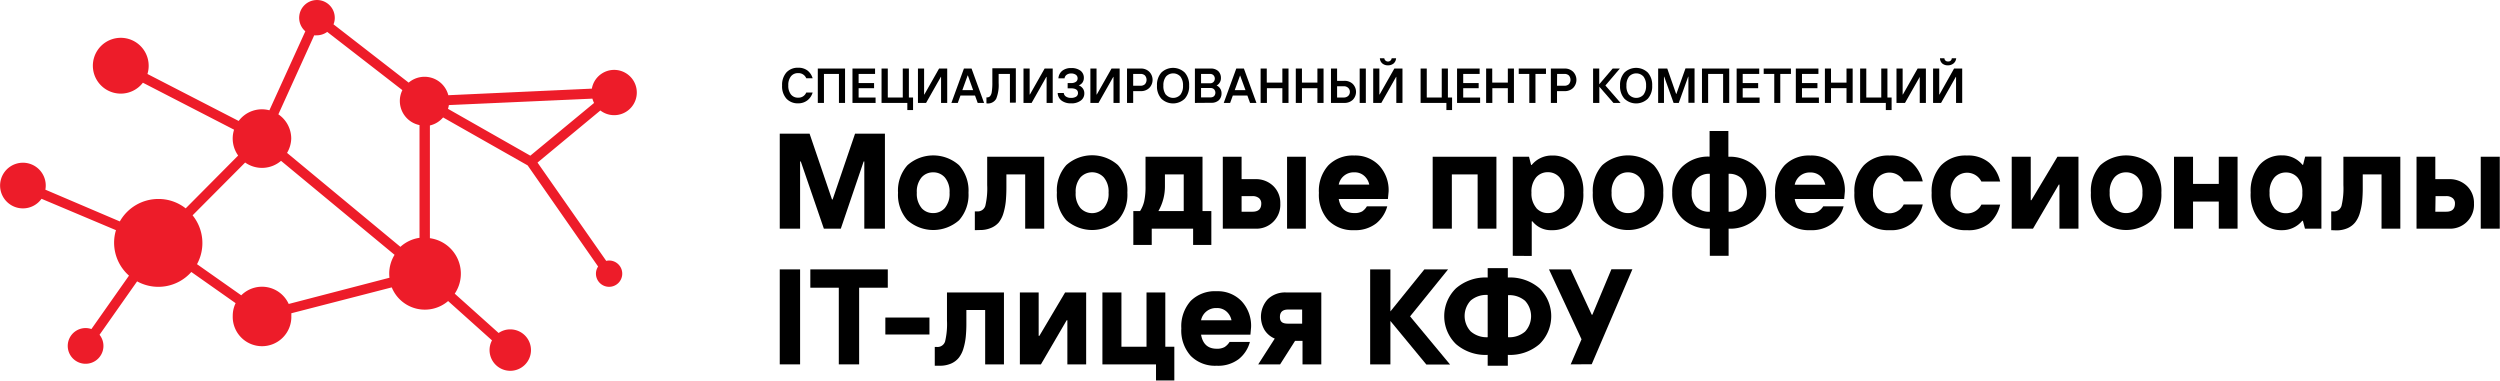 <svg xmlns="http://www.w3.org/2000/svg" viewBox="0 0 532.22 81.04"><defs><style>.a{fill:#ed1c29;}</style></defs><path class="a" d="M127.81,23.52A4.82,4.82,0,1,0,126,18.87l-30.56,1.4A5.22,5.22,0,0,0,87,17.59L71,5.18a3.59,3.59,0,0,0,.27-1.39A3.79,3.79,0,1,0,65,6.66L57.35,23.48a6.17,6.17,0,0,0-6.54,2.27l-19.42-10A5.86,5.86,0,0,0,31.65,14a5.94,5.94,0,1,0-1.23,3.61l19.41,10a6.23,6.23,0,0,0,.87,5.5L39.53,44.36a9.3,9.3,0,0,0-5.83-2,9.41,9.41,0,0,0-8.19,4.78L9.66,40.38a5.26,5.26,0,0,0,.08-.89,4.86,4.86,0,1,0-.9,2.83L24.69,49a9.15,9.15,0,0,0-.4,2.68,9.37,9.37,0,0,0,3.17,7l-8,11.37a3.8,3.8,0,1,0,1.73,1.22l8-11.37a9.37,9.37,0,0,0,11.54-2l9.43,6.64a6.12,6.12,0,0,0-.61,2.67,6.24,6.24,0,1,0,12.47,0,4.41,4.41,0,0,0,0-.52L83.4,61.18a7.61,7.61,0,0,0,12,2.91l9.34,8.37a4.35,4.35,0,0,0-.52,2.07,4.41,4.41,0,1,0,4.41-4.41,4.31,4.31,0,0,0-2.48.77l-9.34-8.37a7.62,7.62,0,0,0-5.29-11.81l0-24A5.22,5.22,0,0,0,94.33,25l18,10.21,15,21.53a2.75,2.75,0,0,0-.46,1.52,2.8,2.8,0,1,0,2.8-2.8,2.49,2.49,0,0,0-.61.08L114.43,34.61Zm-60.92-16a3.29,3.29,0,0,0,.54,0,3.79,3.79,0,0,0,2.23-.73l16,12.4a5.13,5.13,0,0,0-.54,2.31,5.24,5.24,0,0,0,4.19,5.13l0,24a7.65,7.65,0,0,0-4.07,1.92l-24.13-20A6.31,6.31,0,0,0,62,29.51a6.23,6.23,0,0,0-2.74-5.17ZM61.46,64.71a6.24,6.24,0,0,0-10.1-1.84l-9.42-6.63A9.39,9.39,0,0,0,41,45.84L52.19,34.6a6.22,6.22,0,0,0,7.64-.36L84,54.25a7.62,7.62,0,0,0-1.14,4,8.49,8.49,0,0,0,.05.88ZM95.37,23.17a4.92,4.92,0,0,0,.19-.8L126.12,21a4.47,4.47,0,0,0,.35.92L112.9,33.14Z"/><path d="M169.9,22a3.26,3.26,0,0,1-2.48-1,3.93,3.93,0,0,1-.92-2.79,4,4,0,0,1,.92-2.79,3.25,3.25,0,0,1,2.48-1,3.16,3.16,0,0,1,2,.59,3.23,3.23,0,0,1,1.1,1.65h-1.36a1.76,1.76,0,0,0-1.73-1.09,1.86,1.86,0,0,0-1.52.67,2.93,2.93,0,0,0-.57,1.94,2.93,2.93,0,0,0,.57,1.94,1.86,1.86,0,0,0,1.52.67,1.76,1.76,0,0,0,1.73-1.09H173a3.23,3.23,0,0,1-1.1,1.65A3.16,3.16,0,0,1,169.9,22Z"/><path d="M174.1,21.91V14.59h5.8v7.32h-1.3V15.74h-3.19v6.17Z"/><path d="M181.48,21.91V14.59h4.81v1.15h-3.5v1.94h3.29v1.09h-3.29v2h3.61v1.15Z"/><path d="M193.16,23.43V21.91h-5.49V14.59H189v6.17h3.19V14.59h1.3v6.17h.89v2.67Z"/><path d="M195.42,21.91V14.59h1.31v5.54h.05l3.14-5.54h1.73v7.32h-1.31V16.37h-.05l-3.14,5.54Z"/><path d="M202.54,21.91l2.67-7.32h1.62l2.67,7.32h-1.36l-.57-1.57h-3.1l-.57,1.57Zm2.33-2.72h2.3l-1.12-3.13H206Z"/><path d="M210,22V20.73h.11a.86.86,0,0,0,.67-.26,1.87,1.87,0,0,0,.36-.94,12.12,12.12,0,0,0,.12-2v-3h5v7.32H215V15.74h-2.4v1.94a7.72,7.72,0,0,1-.52,3.34,2,2,0,0,1-1.94,1Z"/><path d="M217.89,21.91V14.59h1.31v5.54h.05l3.14-5.54h1.72v7.32h-1.3V16.37h-.06l-3.13,5.54Z"/><path d="M228,22a3.22,3.22,0,0,1-2-.58,2.09,2.09,0,0,1-.83-1.62h1.3a1,1,0,0,0,.5.78,1.84,1.84,0,0,0,1,.26,2,2,0,0,0,1.14-.27.91.91,0,0,0,.38-.77c0-.66-.51-1-1.52-1h-.68V17.68H228a1.72,1.72,0,0,0,1.06-.27.88.88,0,0,0,.35-.73.9.9,0,0,0-.37-.76,1.71,1.71,0,0,0-1-.28,1.61,1.61,0,0,0-.95.27,1.09,1.09,0,0,0-.46.77h-1.31a2.29,2.29,0,0,1,.83-1.62,2.92,2.92,0,0,1,1.89-.57,3.14,3.14,0,0,1,2,.57,1.87,1.87,0,0,1,.7,1.52,1.74,1.74,0,0,1-.3,1,1.62,1.62,0,0,1-.8.59,1.89,1.89,0,0,1,.87.65,1.73,1.73,0,0,1,.33,1.07,1.83,1.83,0,0,1-.73,1.5A3.21,3.21,0,0,1,228,22Z"/><path d="M232.13,21.91V14.59h1.31v5.54h.05l3.14-5.54h1.73v7.32h-1.31V16.37H237l-3.14,5.54Z"/><path d="M239.93,21.91V14.59h2.94a2.49,2.49,0,0,1,1.79.68,2.46,2.46,0,0,1,0,3.46,2.49,2.49,0,0,1-1.79.67h-1.63v2.51Zm1.31-3.66h1.51a1.34,1.34,0,0,0,1-.33,1.43,1.43,0,0,0,0-1.85,1.34,1.34,0,0,0-1-.33h-1.51Z"/><path d="M252.23,21a3.58,3.58,0,0,1-5,0,3.92,3.92,0,0,1-.92-2.77,3.94,3.94,0,0,1,.92-2.77,3.6,3.6,0,0,1,5,0,3.94,3.94,0,0,1,.92,2.77A3.92,3.92,0,0,1,252.23,21Zm-4-.83a2.08,2.08,0,0,0,3.06,0,3,3,0,0,0,.56-1.94,3,3,0,0,0-.56-1.94,2.08,2.08,0,0,0-3.06,0,3,3,0,0,0-.56,1.94A3,3,0,0,0,248.22,20.19Z"/><path d="M254.38,21.91V14.59h3.35a2.26,2.26,0,0,1,1.62.55,2,2,0,0,1,.57,1.49A1.74,1.74,0,0,1,259,18.2a1.72,1.72,0,0,1,.75.64,1.76,1.76,0,0,1,.3,1,2,2,0,0,1-.58,1.5,2.26,2.26,0,0,1-1.62.54Zm1.31-4.18h1.88a1,1,0,0,0,.76-.27,1.05,1.05,0,0,0,0-1.45,1,1,0,0,0-.76-.27h-1.88Zm0,3h2a1.09,1.09,0,0,0,.77-.26,1.09,1.09,0,0,0,0-1.46,1,1,0,0,0-.77-.27h-2Z"/><path d="M260.52,21.91l2.67-7.32h1.62l2.67,7.32h-1.36l-.57-1.57h-3.1l-.57,1.57Zm2.34-2.72h2.29L264,16.06H264Z"/><path d="M268.37,21.91V14.59h1.31v3H273v-3h1.31v7.32H273V18.77h-3.29v3.14Z"/><path d="M275.86,21.91V14.59h1.31v3h3.29v-3h1.31v7.32h-1.31V18.77h-3.29v3.14Z"/><path d="M283.35,21.91V14.59h1.3v2.62h1.53a2.5,2.5,0,0,1,1.81.66,2.41,2.41,0,0,1,0,3.38,2.53,2.53,0,0,1-1.82.66Zm1.3-1.15h1.42a1.37,1.37,0,0,0,.94-.34,1.16,1.16,0,0,0,.36-.86,1.15,1.15,0,0,0-.36-.86,1.33,1.33,0,0,0-.94-.34h-1.42Zm4.81,1.15V14.59h1.31v7.32Z"/><path d="M292.34,21.91V14.59h1.31v5.54h.05l3.14-5.54h1.73v7.32h-1.31V16.37h-.05l-3.14,5.54Zm4.32-8.38a1.85,1.85,0,0,1-1.18.38,1.81,1.81,0,0,1-1.17-.38,1.52,1.52,0,0,1-.55-1.13h.94a.79.79,0,0,0,1.57,0h.94A1.59,1.59,0,0,1,296.66,13.53Z"/><path d="M307.92,23.43V21.91h-5.49V14.59h1.31v6.17h3.19V14.59h1.31v6.17h.89v2.67Z"/><path d="M310.19,21.91V14.59H315v1.15h-3.5v1.94h3.29v1.09H311.5v2h3.6v1.15Z"/><path d="M316.38,21.91V14.59h1.3v3H321v-3h1.3v7.32H321V18.77h-3.3v3.14Z"/><path d="M325.57,21.91V15.74h-2.25V14.59h5.8v1.15h-2.24v6.17Z"/><path d="M330.16,21.91V14.59h2.94a2.49,2.49,0,0,1,1.79.68,2.46,2.46,0,0,1,0,3.46,2.49,2.49,0,0,1-1.79.67h-1.63v2.51Zm1.31-3.66H333a1.34,1.34,0,0,0,1-.33,1.43,1.43,0,0,0,0-1.85,1.34,1.34,0,0,0-1-.33h-1.51Z"/><path d="M339.15,21.91V14.59h1.31v3.35l2.86-3.35h1.53l-3.08,3.61L345,21.91h-1.52l-3-3.45v3.45Z"/><path d="M350.81,21a3.58,3.58,0,0,1-5,0,3.92,3.92,0,0,1-.92-2.77,3.94,3.94,0,0,1,.92-2.77,3.6,3.6,0,0,1,5,0,3.94,3.94,0,0,1,.92,2.77A3.92,3.92,0,0,1,350.81,21Zm-4-.83a2.08,2.08,0,0,0,3.06,0,3,3,0,0,0,.56-1.94,3,3,0,0,0-.56-1.94,2.08,2.08,0,0,0-3.06,0,3,3,0,0,0-.56,1.94A3,3,0,0,0,346.8,20.19Z"/><path d="M353,21.91V14.59h1.94L356.83,20h.05l1.94-5.44h1.93v7.32h-1.31V16.32h-.05l-2,5.59h-1.1l-2-5.59h-.05v5.59Z"/><path d="M362.33,21.91V14.59h5.8v7.32h-1.3V15.74h-3.19v6.17Z"/><path d="M369.71,21.91V14.59h4.81v1.15H371v1.94h3.29v1.09H371v2h3.6v1.15Z"/><path d="M377.72,21.91V15.74h-2.25V14.59h5.8v1.15H379v6.17Z"/><path d="M382.31,21.91V14.59h4.81v1.15h-3.5v1.94h3.29v1.09h-3.29v2h3.6v1.15Z"/><path d="M388.5,21.91V14.59h1.3v3h3.3v-3h1.31v7.32H393.1V18.77h-3.3v3.14Z"/><path d="M401.47,23.43V21.91H396V14.59h1.31v6.17h3.19V14.59h1.31v6.17h.89v2.67Z"/><path d="M403.74,21.91V14.59h1.31v5.54h.05l3.14-5.54H410v7.32h-1.31V16.37h0l-3.14,5.54Z"/><path d="M411.53,21.91V14.59h1.31v5.54h.05L416,14.59h1.73v7.32h-1.31V16.37h-.05l-3.14,5.54Zm4.32-8.38a1.85,1.85,0,0,1-1.18.38,1.81,1.81,0,0,1-1.17-.38A1.52,1.52,0,0,1,413,12.4h.94a.7.7,0,0,0,.78.68.7.7,0,0,0,.79-.68h.94A1.59,1.59,0,0,1,415.85,13.53Z"/><path d="M166,48.68V28.46h6.35l4.77,14h.14l4.77-14h6.36V48.68H184V34.38h-.14L179,48.68h-3.61l-4.91-14.3h-.15v14.3Z"/><path d="M204.18,46.88a8.3,8.3,0,0,1-11,0,8.12,8.12,0,0,1-2-5.85,8.08,8.08,0,0,1,2-5.85,8.27,8.27,0,0,1,11,0,8.12,8.12,0,0,1,2,5.85A8.15,8.15,0,0,1,204.18,46.88Zm-8-2.6a3.2,3.2,0,0,0,2.48,1.08,3.23,3.23,0,0,0,2.49-1.08,4.73,4.73,0,0,0,1-3.25,4.71,4.71,0,0,0-1-3.25,3.24,3.24,0,0,0-2.49-1.09,3.21,3.21,0,0,0-2.48,1.09,4.71,4.71,0,0,0-1,3.25A4.73,4.73,0,0,0,196.19,44.28Z"/><path d="M207.53,49v-4H208a1.68,1.68,0,0,0,1.76-1.17,16.1,16.1,0,0,0,.4-4.46V33.37h12.14V48.68h-4.05V37.13h-4v2.74c0,1.12-.05,2.1-.13,3a13.78,13.78,0,0,1-.49,2.48,5.9,5.9,0,0,1-1,2A4.37,4.37,0,0,1,211,48.51a5.84,5.84,0,0,1-2.42.46Z"/><path d="M238,46.88a8.3,8.3,0,0,1-11,0A8.11,8.11,0,0,1,225,41a8.08,8.08,0,0,1,2-5.85,8.27,8.27,0,0,1,11,0A8.08,8.08,0,0,1,240,41,8.12,8.12,0,0,1,238,46.88Zm-8-2.6a3.4,3.4,0,0,0,5,0,4.68,4.68,0,0,0,1-3.25,4.66,4.66,0,0,0-1-3.25,3.38,3.38,0,0,0-5,0A4.71,4.71,0,0,0,229,41,4.73,4.73,0,0,0,230,44.28Z"/><path d="M241.27,52.15V44.93h1.44a6.73,6.73,0,0,0,.88-2.1,14.81,14.81,0,0,0,.28-3.25V33.37H256V44.93h1.88v7.22H254V48.68h-8.81v3.47Zm5.34-7.22H252v-7.8h-4v2.45A10.57,10.57,0,0,1,246.61,44.93Z"/><path d="M260.32,48.68V33.37h4v4.77h2.89a5.29,5.29,0,0,1,3.86,1.46,5,5,0,0,1,1.49,3.74,5.08,5.08,0,0,1-5.35,5.34Zm4-3.61h2.31c1.26,0,1.88-.58,1.88-1.73a1.45,1.45,0,0,0-.5-1.17,2.11,2.11,0,0,0-1.38-.42h-2.31ZM274,48.68V33.37h4V48.68Z"/><path d="M288.28,49a7.28,7.28,0,0,1-5.5-2.09,8.12,8.12,0,0,1-2-5.85,8.08,8.08,0,0,1,2-5.85,7.25,7.25,0,0,1,5.5-2.1,7,7,0,0,1,5.34,2.14,7.72,7.72,0,0,1,2,5.52l-.15,1.59H285c.35,2,1.45,3,3.32,3A3.24,3.24,0,0,0,290,45,3.48,3.48,0,0,0,291,43.92h4.33A7.06,7.06,0,0,1,293,47.54,7.21,7.21,0,0,1,288.28,49ZM285,39.3h6.5a3.4,3.4,0,0,0-1.06-1.85,3,3,0,0,0-2.12-.76A3.23,3.23,0,0,0,285,39.3Z"/><path d="M305,48.68V33.37h13.57V48.68h-4V37.13h-5.49V48.68Z"/><path d="M322.05,54.46V33.37h3.46l.44,1.74h.14a5.48,5.48,0,0,1,4.33-2,6.12,6.12,0,0,1,4.83,2.07A8.64,8.64,0,0,1,337.07,41a8.64,8.64,0,0,1-1.82,5.88A6.14,6.14,0,0,1,330.42,49a5,5,0,0,1-4.18-1.88h-.15v7.37Zm5-10.18a3.23,3.23,0,0,0,2.49,1.08A3.2,3.2,0,0,0,332,44.28,4.68,4.68,0,0,0,333,41a4.66,4.66,0,0,0-1-3.25,3.21,3.21,0,0,0-2.48-1.09,3.24,3.24,0,0,0-2.49,1.09,4.71,4.71,0,0,0-1,3.25A4.73,4.73,0,0,0,327.07,44.28Z"/><path d="M352.09,46.88a8.28,8.28,0,0,1-11,0,8.12,8.12,0,0,1-2-5.85,8.08,8.08,0,0,1,2-5.85,8.25,8.25,0,0,1,11,0,8.08,8.08,0,0,1,2,5.85A8.12,8.12,0,0,1,352.09,46.88Zm-8-2.6a3.2,3.2,0,0,0,2.48,1.08,3.23,3.23,0,0,0,2.49-1.08,4.73,4.73,0,0,0,1-3.25,4.71,4.71,0,0,0-1-3.25,3.24,3.24,0,0,0-2.49-1.09,3.21,3.21,0,0,0-2.48,1.09,4.66,4.66,0,0,0-1,3.25A4.68,4.68,0,0,0,344.11,44.28Z"/><path d="M364,54.46V48.68a8,8,0,0,1-5.77-2.09A7.37,7.37,0,0,1,356,41a7.36,7.36,0,0,1,2.18-5.56,8,8,0,0,1,5.77-2.1V27.89h4v5.48a7.94,7.94,0,0,1,5.76,2.1A7.32,7.32,0,0,1,376,41a7.34,7.34,0,0,1-2.18,5.56A8,8,0,0,1,368,48.68v5.78Zm0-9.39V37a3.74,3.74,0,0,0-2.86,1.1,4.09,4.09,0,0,0-1,3,4.06,4.06,0,0,0,1,2.94A3.71,3.71,0,0,0,364,45.07Zm4,0a3.72,3.72,0,0,0,2.86-1.1,4.69,4.69,0,0,0,0-5.89A3.76,3.76,0,0,0,368,37Z"/><path d="M385.4,49a7.28,7.28,0,0,1-5.5-2.09,8.12,8.12,0,0,1-2-5.85,8.08,8.08,0,0,1,2-5.85,7.25,7.25,0,0,1,5.5-2.1,7,7,0,0,1,5.35,2.14,7.76,7.76,0,0,1,2,5.52l-.15,1.59H382.08q.53,3,3.32,3a3.24,3.24,0,0,0,1.68-.35,3.48,3.48,0,0,0,1.07-1.09h4.33a6.94,6.94,0,0,1-2.34,3.62A7.17,7.17,0,0,1,385.4,49Zm-3.32-9.67h6.5a3.32,3.32,0,0,0-1.05-1.85,3.05,3.05,0,0,0-2.13-.76A3.23,3.23,0,0,0,382.08,39.3Z"/><path d="M402.28,49a7.26,7.26,0,0,1-5.5-2.09,8.12,8.12,0,0,1-2-5.85,8.08,8.08,0,0,1,2-5.85,7.23,7.23,0,0,1,5.5-2.1A6.91,6.91,0,0,1,407,34.62a7.65,7.65,0,0,1,2.33,4h-4.05a3.38,3.38,0,0,0-5.54-.76,4.78,4.78,0,0,0-1,3.22,4.8,4.8,0,0,0,1,3.22,3.39,3.39,0,0,0,5.54-.77h4.05a7.64,7.64,0,0,1-2.33,4A6.9,6.9,0,0,1,402.28,49Z"/><path d="M418.73,49a7.28,7.28,0,0,1-5.5-2.09,8.12,8.12,0,0,1-2-5.85,8.08,8.08,0,0,1,2-5.85,7.25,7.25,0,0,1,5.5-2.1,6.92,6.92,0,0,1,4.76,1.54,7.64,7.64,0,0,1,2.32,4h-4a3.39,3.39,0,0,0-5.55-.76,4.83,4.83,0,0,0-1,3.22,4.85,4.85,0,0,0,1,3.22,3.4,3.4,0,0,0,5.55-.77h4a7.63,7.63,0,0,1-2.32,4A6.91,6.91,0,0,1,418.73,49Z"/><path d="M428.27,48.68V33.37h4.05v9.25h.14L438,33.37h4.48V48.68h-4.05V39.3h-.14l-5.49,9.38Z"/><path d="M458.13,46.88a8.3,8.3,0,0,1-11,0,8.12,8.12,0,0,1-2-5.85,8.08,8.08,0,0,1,2-5.85,8.27,8.27,0,0,1,11,0,8.12,8.12,0,0,1,2,5.85A8.15,8.15,0,0,1,458.13,46.88Zm-8-2.6a3.2,3.2,0,0,0,2.48,1.08,3.23,3.23,0,0,0,2.49-1.08,4.73,4.73,0,0,0,1-3.25,4.71,4.71,0,0,0-1-3.25,3.24,3.24,0,0,0-2.49-1.09,3.21,3.21,0,0,0-2.48,1.09,4.71,4.71,0,0,0-1,3.25A4.73,4.73,0,0,0,450.14,44.28Z"/><path d="M462.82,48.68V33.37h4.05v5.78h5.48V33.37h4V48.68h-4V42.91h-5.48v5.77Z"/><path d="M485.79,49A6.13,6.13,0,0,1,481,46.91,8.64,8.64,0,0,1,479.14,41,8.64,8.64,0,0,1,481,35.15a6.11,6.11,0,0,1,4.83-2.07,5.48,5.48,0,0,1,4.33,2h.14l.44-1.74h3.46V48.68H490.7L490.26,47h-.14A5.47,5.47,0,0,1,485.79,49Zm-1.62-4.69a3.2,3.2,0,0,0,2.48,1.08,3.23,3.23,0,0,0,2.49-1.08,4.73,4.73,0,0,0,1-3.25,4.71,4.71,0,0,0-1-3.25,3.24,3.24,0,0,0-2.49-1.09,3.21,3.21,0,0,0-2.48,1.09,4.66,4.66,0,0,0-1,3.25A4.68,4.68,0,0,0,484.17,44.28Z"/><path d="M496.29,49v-4h.43a1.68,1.68,0,0,0,1.76-1.17,16.1,16.1,0,0,0,.4-4.46V33.37H511V48.68h-4V37.13h-4v2.74a28.44,28.44,0,0,1-.13,3,13.78,13.78,0,0,1-.49,2.48,5.9,5.9,0,0,1-1,2,4.29,4.29,0,0,1-1.63,1.23,5.82,5.82,0,0,1-2.41.46Z"/><path d="M514.45,48.68V33.37h4v4.77h2.88a5.29,5.29,0,0,1,3.86,1.46,5,5,0,0,1,1.49,3.74,5.08,5.08,0,0,1-5.35,5.34Zm4-3.61h2.31c1.25,0,1.87-.58,1.87-1.73a1.42,1.42,0,0,0-.5-1.17,2.1,2.1,0,0,0-1.37-.42H518.5Zm9.67,3.61V33.37h4.05V48.68Z"/><path d="M166,77.57V57.35h4.33V77.57Z"/><path d="M178.57,77.57V61.25h-6.06v-3.9H189v3.9H182.9V77.57Z"/><path d="M188.48,71.21V67.6h9.39v3.61Z"/><path d="M199,77.86v-4h.43a1.68,1.68,0,0,0,1.77-1.17,16.06,16.06,0,0,0,.4-4.46V62.26h12.13V77.57h-4V66h-4v2.74a28.44,28.44,0,0,1-.13,2.95,13.12,13.12,0,0,1-.49,2.48,5.9,5.9,0,0,1-1,2,4.33,4.33,0,0,1-1.64,1.23,5.92,5.92,0,0,1-2.41.46Z"/><path d="M217.12,77.57V62.26h4V71.5h.15l5.48-9.24h4.48V77.57h-4V68.18h-.15l-5.48,9.39Z"/><path d="M246.1,81V77.57H234.69V62.26h4.05V73.81h5.34V62.26h4V73.81H250V81Z"/><path d="M259,77.86a7.27,7.27,0,0,1-5.51-2.1,8.08,8.08,0,0,1-2-5.85,8.11,8.11,0,0,1,2-5.85A7.3,7.3,0,0,1,259,62a7,7,0,0,1,5.34,2.14,7.68,7.68,0,0,1,2,5.52l-.14,1.58H255.69q.53,3,3.33,3a3.27,3.27,0,0,0,1.67-.35,3.42,3.42,0,0,0,1.07-1.1h4.33a7,7,0,0,1-2.34,3.63A7.22,7.22,0,0,1,259,77.86Zm-3.33-9.68h6.5a3.36,3.36,0,0,0-1.05-1.85,3,3,0,0,0-2.12-.75A3.24,3.24,0,0,0,255.69,68.18Z"/><path d="M267.86,77.57l3.52-5.49a4.71,4.71,0,0,1-2.15-1.79,5.54,5.54,0,0,1,.68-6.61,5.32,5.32,0,0,1,3.87-1.42h7.51V77.57h-4v-5h-1.59l-3.18,5Zm6.35-8.67h3v-3h-3c-1.15,0-1.73.53-1.73,1.59S273.06,68.9,274.21,68.9Z"/><path d="M291.69,77.57V57.35H296V66.3l7.23-8.95h5.05l-8.09,10,8.52,10.26h-5.05L296,68.33v9.24Z"/><path d="M316.71,77.86V75.55a9.61,9.61,0,0,1-6.75-2.3,8.29,8.29,0,0,1,0-11.87,9.61,9.61,0,0,1,6.75-2.3v-2H321v2a9.61,9.61,0,0,1,6.75,2.3,8.32,8.32,0,0,1,0,11.87,9.61,9.61,0,0,1-6.75,2.3v2.31Zm0-6.07v-9a5.13,5.13,0,0,0-3.63,1.2,4.83,4.83,0,0,0,0,6.55A5.13,5.13,0,0,0,316.71,71.79Zm4.33,0a5.13,5.13,0,0,0,3.63-1.2,4.83,4.83,0,0,0,0-6.55,5.13,5.13,0,0,0-3.63-1.2Z"/><path d="M334.38,77.57l2.31-5.34-6.93-14.88h4.62L338.86,67H339l4.05-9.68h4.47l-8.66,20.22Z"/></svg>